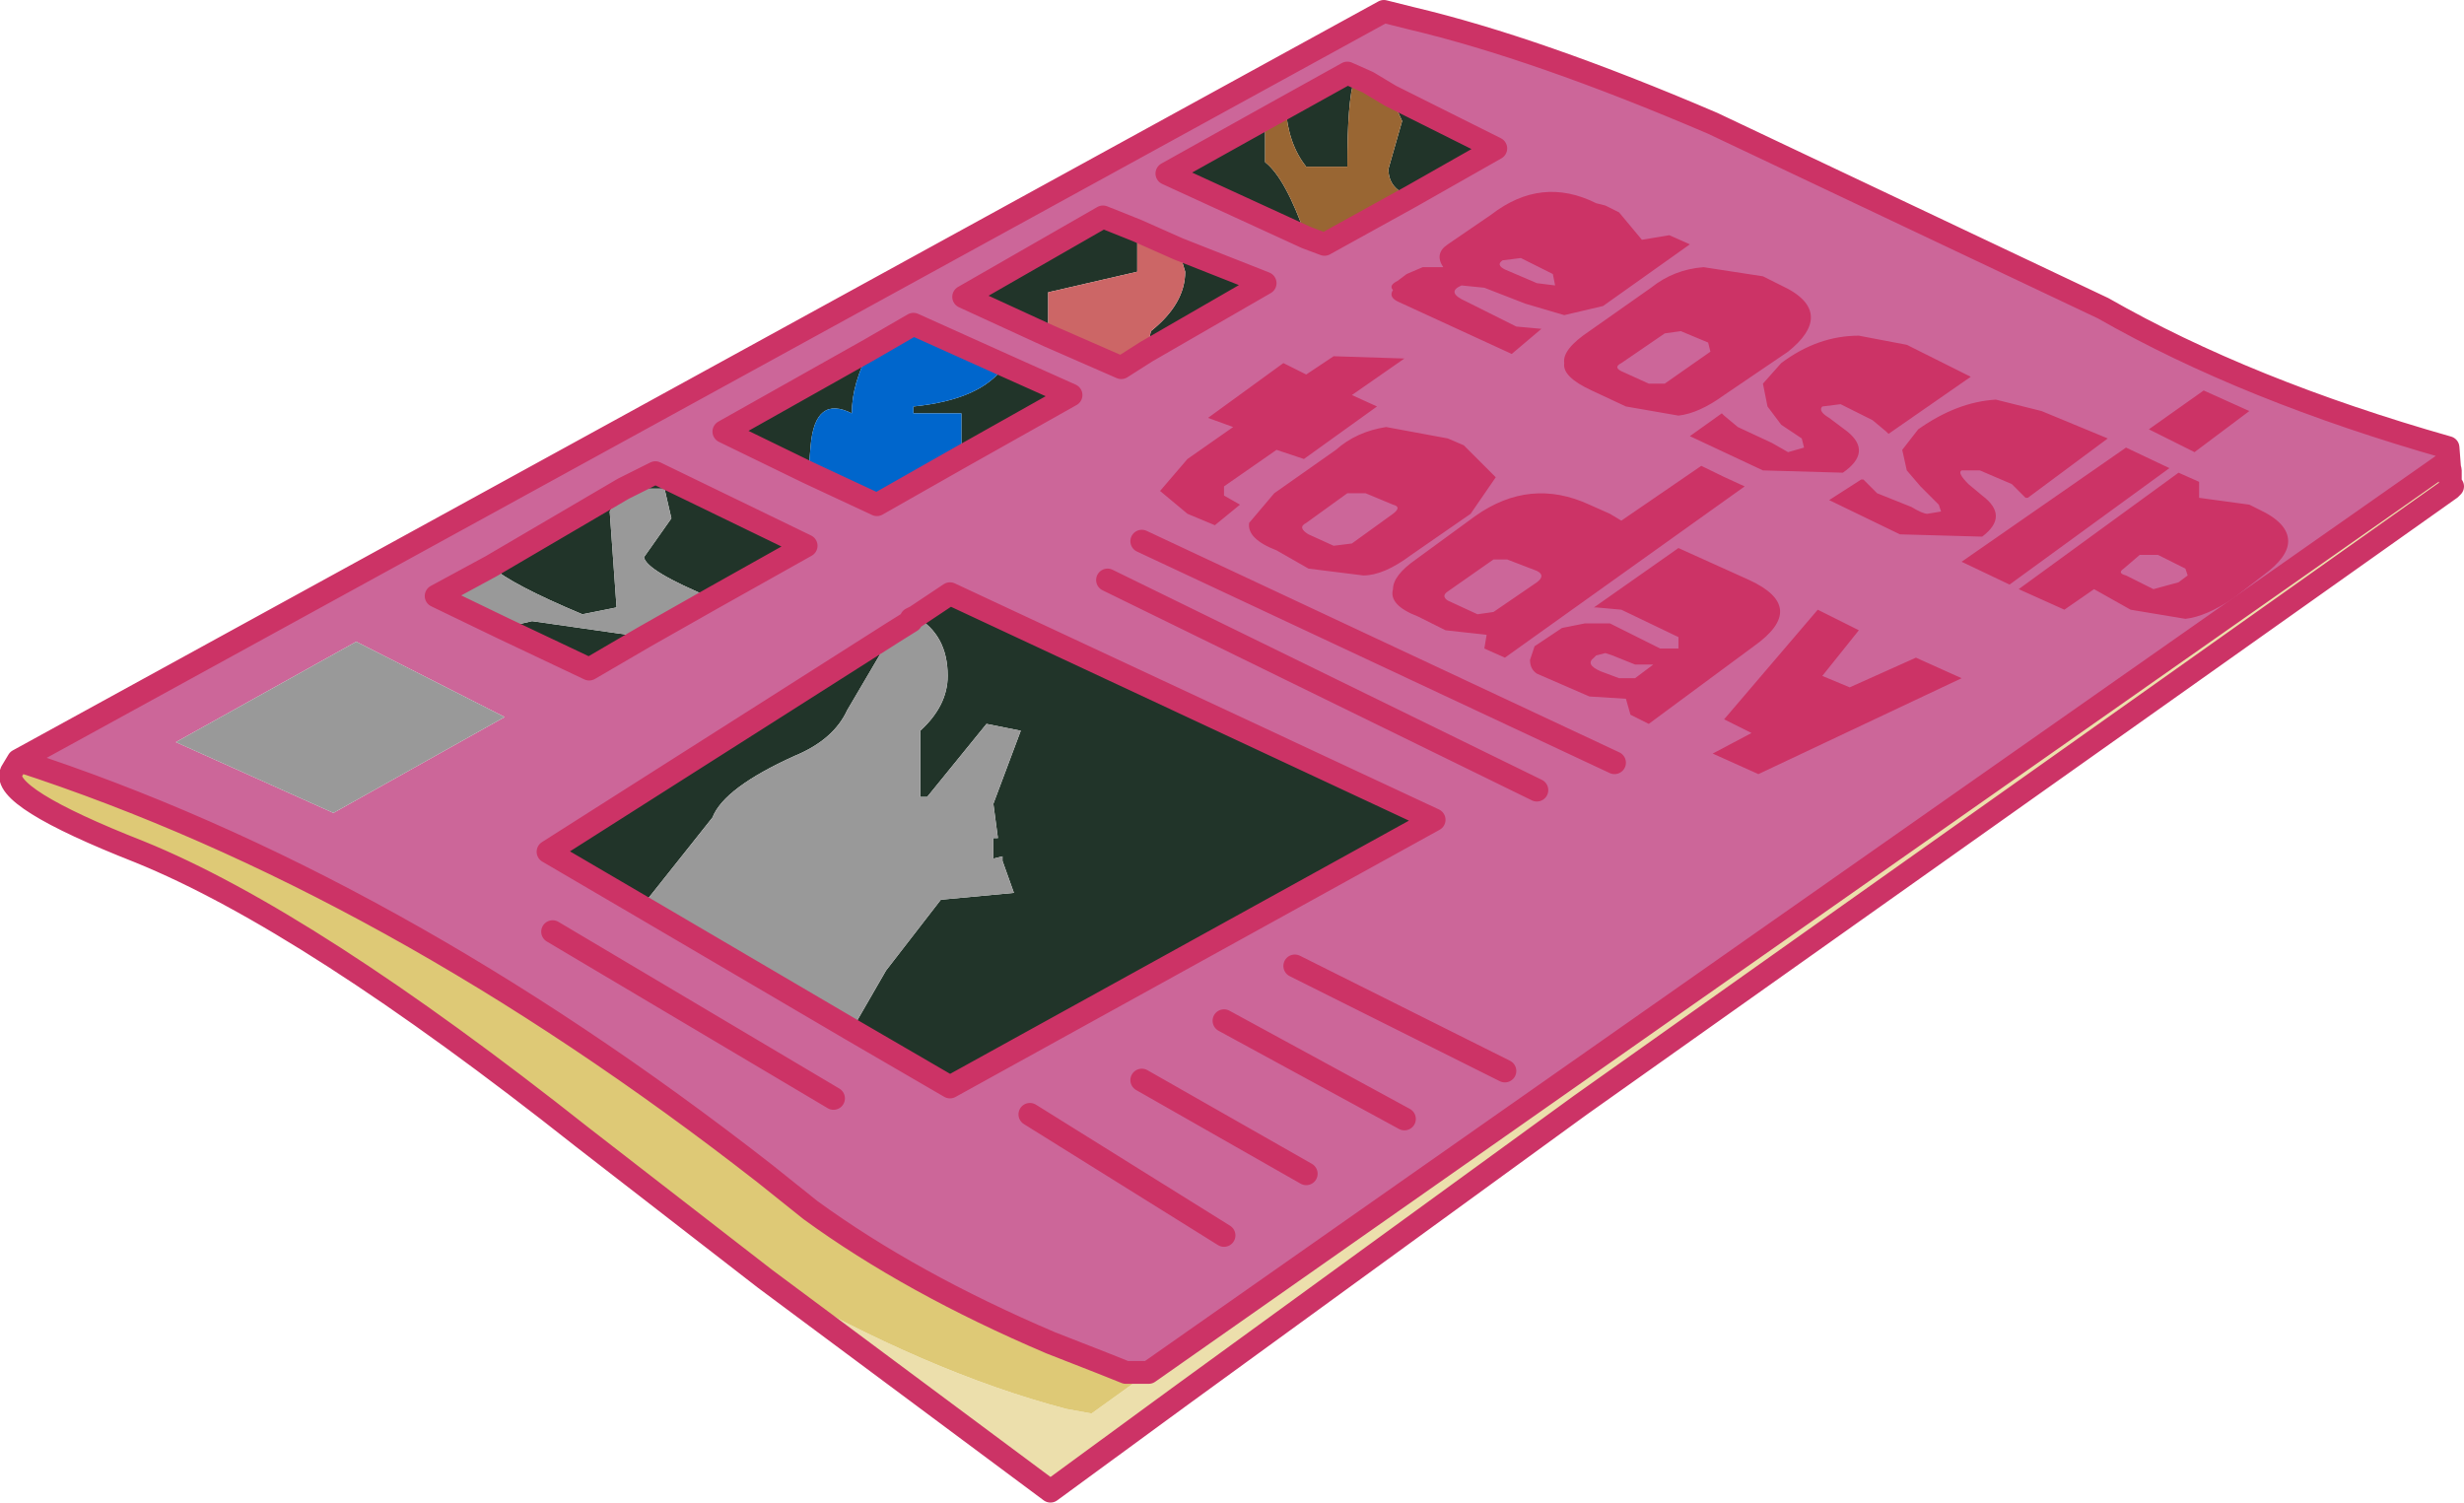 <?xml version="1.0" encoding="UTF-8" standalone="no"?>
<svg xmlns:xlink="http://www.w3.org/1999/xlink" height="32.9px" width="53.95px" xmlns="http://www.w3.org/2000/svg">
  <g transform="matrix(1.0, 0.0, 0.0, 1.0, 27.05, 16.45)">
    <use height="32.9" transform="matrix(1.0, 0.0, 0.0, 1.0, -27.05, -16.45)" width="53.95" xlink:href="#shape0"/>
  </g>
  <defs>
    <g id="shape0" transform="matrix(1.0, 0.0, 0.0, 1.0, 27.05, 16.45)">
      <path d="M-26.65 0.2 L3.25 -16.2 3.85 -16.05 Q6.6 -15.4 10.45 -13.75 L19.0 -9.7 Q22.15 -7.9 26.55 -6.65 L26.6 -6.0 26.6 -6.15 26.55 -6.35 -1.9 13.6 -2.4 13.6 -2.9 13.4 -4.05 12.95 Q-7.1 11.65 -9.3 10.05 L-10.3 9.25 Q-18.5 2.85 -26.65 0.2 M1.55 -11.25 L1.95 -11.1 3.85 -12.15 5.7 -13.2 3.4 -14.35 2.9 -14.65 2.45 -14.85 1.1 -14.1 0.65 -13.85 -1.5 -12.65 1.55 -11.25 M5.9 7.0 L1.3 4.7 5.9 7.0 M-16.0 -0.75 L-19.25 -2.4 -23.2 -0.2 -19.75 1.35 -16.0 -0.75 M-16.05 -2.7 L-14.15 -1.8 -12.95 -2.5 -11.45 -3.35 -9.4 -4.5 -12.7 -6.1 -13.4 -5.75 -16.3 -4.05 -17.5 -3.4 -16.05 -2.7 M-1.25 -11.0 L-2.15 -11.4 -2.9 -11.7 -5.95 -9.95 -4.1 -9.1 -2.5 -8.4 -1.95 -8.75 0.65 -10.25 -1.25 -11.0 M-9.35 -6.1 L-7.85 -5.4 -6.0 -6.45 -3.6 -7.8 -5.05 -8.45 -7.05 -9.35 -8.0 -8.8 -11.2 -7.0 -9.35 -6.1 M-7.5 -2.6 L-15.05 2.2 -13.0 3.4 -8.4 6.1 -6.25 7.35 4.35 1.5 -6.25 -3.45 -7.0 -2.95 -7.1 -2.9 -7.1 -2.85 -7.5 -2.6 M-0.25 10.6 L-4.5 7.95 -0.25 10.6 M1.55 9.25 L-2.05 7.2 1.55 9.25 M3.7 8.05 L-0.25 5.9 3.7 8.05 M6.6 0.85 L-2.8 -3.75 6.6 0.85 M8.3 0.25 L-2.05 -4.6 8.3 0.25 M-8.8 7.6 L-14.95 3.95 -8.8 7.6" fill="#cc6699" fill-rule="evenodd" stroke="none"/>
      <path d="M0.65 -13.85 L0.65 -12.9 Q1.1 -12.55 1.55 -11.25 L-1.5 -12.65 0.65 -13.85 M3.85 -12.15 Q3.35 -12.3 3.35 -12.75 L3.65 -13.8 3.4 -14.35 5.7 -13.2 3.85 -12.15 M2.9 -14.65 L2.6 -14.7 Q2.45 -14.25 2.45 -12.8 L1.55 -12.8 Q1.15 -13.3 1.1 -14.1 L2.45 -14.85 2.9 -14.65 M-16.05 -2.7 L-15.4 -2.85 -12.95 -2.5 -14.15 -1.8 -16.05 -2.7 M-11.45 -3.35 Q-12.9 -3.95 -12.95 -4.25 L-12.35 -5.1 -12.5 -5.75 -13.4 -5.75 -13.7 -5.25 -13.55 -3.15 -14.3 -3.0 Q-15.85 -3.65 -16.3 -4.05 L-13.4 -5.75 -12.7 -6.1 -9.4 -4.5 -11.45 -3.35 M-1.95 -8.75 L-1.85 -9.2 Q-1.1 -9.8 -1.1 -10.5 L-1.25 -11.0 0.65 -10.25 -1.95 -8.75 M-2.15 -11.4 L-2.15 -10.5 -4.1 -10.05 -4.1 -9.1 -5.95 -9.95 -2.9 -11.7 -2.15 -11.4 M-8.0 -8.8 Q-8.4 -8.05 -8.4 -7.4 -9.2 -7.8 -9.3 -6.7 L-9.35 -6.1 -11.2 -7.0 -8.0 -8.8 M-6.0 -6.45 L-6.0 -7.4 -7.05 -7.4 -7.05 -7.55 Q-5.55 -7.7 -5.05 -8.45 L-3.6 -7.8 -6.0 -6.45 M-7.5 -2.6 L-8.5 -0.9 Q-8.8 -0.25 -9.65 0.1 -11.2 0.8 -11.45 1.45 L-13.0 3.4 -15.05 2.2 -7.5 -2.6 M-8.4 6.1 L-7.65 4.8 -6.45 3.25 -4.85 3.1 -5.1 2.4 -5.1 2.3 -5.3 2.35 -5.3 1.9 -5.2 1.9 -5.3 1.15 -4.7 -0.45 -5.45 -0.6 -6.75 1.0 -6.9 1.0 -6.9 -0.45 Q-6.3 -1.0 -6.3 -1.65 -6.3 -2.55 -7.0 -2.95 L-6.25 -3.45 4.35 1.5 -6.25 7.35 -8.4 6.1" fill="#213429" fill-rule="evenodd" stroke="none"/>
      <path d="M1.55 -11.25 Q1.1 -12.55 0.65 -12.9 L0.65 -13.85 1.1 -14.1 Q1.15 -13.3 1.55 -12.8 L2.45 -12.8 Q2.45 -14.25 2.6 -14.7 L2.9 -14.65 3.4 -14.35 3.65 -13.8 3.35 -12.75 Q3.35 -12.3 3.85 -12.15 L1.95 -11.1 1.55 -11.25" fill="#996633" fill-rule="evenodd" stroke="none"/>
      <path d="M26.6 -6.0 L26.85 -5.9 26.65 -5.8 26.6 -5.75 7.55 7.75 -1.7 14.2 -1.25 14.15 -4.05 16.2 -10.3 11.55 Q-6.75 13.6 -3.7 14.4 L-3.15 14.5 -1.9 13.6 26.55 -6.35 26.6 -6.15 26.6 -6.0 26.6 -5.75 26.6 -6.0" fill="#ecdfac" fill-rule="evenodd" stroke="none"/>
      <path d="M-16.0 -0.75 L-19.75 1.35 -23.2 -0.2 -19.25 -2.4 -16.0 -0.75 M-12.95 -2.5 L-15.4 -2.85 -16.05 -2.7 -17.5 -3.4 -16.3 -4.05 Q-15.85 -3.65 -14.3 -3.0 L-13.55 -3.15 -13.7 -5.25 -13.4 -5.75 -12.5 -5.75 -12.35 -5.1 -12.95 -4.25 Q-12.9 -3.95 -11.45 -3.35 L-12.95 -2.5 M-13.0 3.4 L-11.45 1.45 Q-11.2 0.8 -9.65 0.1 -8.8 -0.25 -8.5 -0.9 L-7.5 -2.6 -7.1 -2.85 -7.1 -2.9 -7.0 -2.95 Q-6.3 -2.55 -6.3 -1.65 -6.3 -1.0 -6.9 -0.45 L-6.9 1.0 -6.75 1.0 -5.45 -0.6 -4.7 -0.45 -5.3 1.15 -5.2 1.9 -5.3 1.9 -5.3 2.35 -5.1 2.3 -5.1 2.4 -4.85 3.1 -6.45 3.25 -7.65 4.8 -8.4 6.1 -13.0 3.4" fill="#999999" fill-rule="evenodd" stroke="none"/>
      <path d="M-1.25 -11.0 L-1.1 -10.5 Q-1.1 -9.8 -1.85 -9.2 L-1.95 -8.75 -2.5 -8.4 -4.1 -9.1 -4.1 -10.05 -2.15 -10.5 -2.15 -11.4 -1.25 -11.0" fill="#cc6666" fill-rule="evenodd" stroke="none"/>
      <path d="M-9.35 -6.1 L-9.3 -6.7 Q-9.2 -7.8 -8.4 -7.4 -8.4 -8.05 -8.0 -8.8 L-7.05 -9.35 -5.05 -8.45 Q-5.55 -7.7 -7.05 -7.55 L-7.05 -7.4 -6.0 -7.4 -6.0 -6.45 -7.85 -5.4 -9.35 -6.1" fill="#0066cc" fill-rule="evenodd" stroke="none"/>
      <path d="M-10.3 11.55 L-14.3 8.45 Q-20.3 3.7 -24.0 2.2 -27.05 1.0 -26.8 0.45 L-26.65 0.2 Q-18.5 2.85 -10.3 9.25 L-9.3 10.05 Q-7.1 11.65 -4.05 12.95 L-2.9 13.4 -2.4 13.6 -1.9 13.6 -3.15 14.5 -3.7 14.4 Q-6.75 13.6 -10.3 11.55" fill="#dec976" fill-rule="evenodd" stroke="none"/>
      <path d="M-26.65 0.2 L3.25 -16.2 3.85 -16.05 Q6.6 -15.4 10.45 -13.75 L19.0 -9.7 Q22.15 -7.9 26.55 -6.65 L26.6 -6.0 26.6 -5.75 7.55 7.75 -1.25 14.15 -4.05 16.2 -10.3 11.55 -14.3 8.45 Q-20.3 3.7 -24.0 2.2 -27.05 1.0 -26.8 0.45 L-26.65 0.2 Q-18.5 2.85 -10.3 9.25 L-9.3 10.05 Q-7.1 11.65 -4.05 12.95 L-2.9 13.4 -2.4 13.6 -1.9 13.6 26.55 -6.35 26.6 -6.15 26.6 -6.0 M26.65 -5.8 L26.6 -5.75 M1.55 -11.25 L1.95 -11.1 3.85 -12.15 M3.4 -14.35 L2.9 -14.65 M1.1 -14.1 L0.65 -13.85 -1.5 -12.65 1.55 -11.25 M1.1 -14.1 L2.45 -14.85 2.9 -14.65 M3.4 -14.35 L5.7 -13.2 3.85 -12.15 M1.3 4.7 L5.9 7.0 M-16.05 -2.7 L-14.15 -1.8 -12.95 -2.5 -11.45 -3.35 M-16.3 -4.05 L-17.5 -3.4 -16.05 -2.7 M-16.3 -4.05 L-13.4 -5.75 -12.7 -6.1 -9.4 -4.5 -11.45 -3.35 M-1.25 -11.0 L-2.15 -11.4 -2.9 -11.7 -5.95 -9.95 -4.1 -9.1 -2.5 -8.4 -1.95 -8.75 0.65 -10.25 -1.25 -11.0 M-9.35 -6.1 L-7.85 -5.4 -6.0 -6.45 M-5.05 -8.45 L-7.05 -9.35 -8.0 -8.8 -11.2 -7.0 -9.35 -6.1 M-7.5 -2.6 L-15.05 2.2 -13.0 3.4 -8.4 6.1 M-7.0 -2.95 L-7.1 -2.9 -7.1 -2.85 -7.5 -2.6 M-7.0 -2.95 L-6.25 -3.45 4.35 1.5 -6.25 7.35 -8.4 6.1 M-5.05 -8.45 L-3.6 -7.8 -6.0 -6.45 M-4.5 7.95 L-0.25 10.6 M-14.95 3.95 L-8.8 7.6 M-2.05 -4.6 L8.3 0.25 M-2.8 -3.75 L6.6 0.85 M-0.25 5.9 L3.7 8.05 M-2.05 7.2 L1.55 9.25" fill="none" stroke="#cc3366" stroke-linecap="round" stroke-linejoin="round" stroke-width="0.5"/>
      <path d="M8.4 -11.8 L8.9 -11.2 9.5 -11.3 9.95 -11.1 8.05 -9.75 7.2 -9.55 6.35 -9.8 5.45 -10.15 4.95 -10.2 Q4.6 -10.05 5.05 -9.85 L6.15 -9.3 6.7 -9.25 6.05 -8.7 3.55 -9.85 Q3.35 -9.95 3.45 -10.1 3.35 -10.2 3.55 -10.3 L3.75 -10.45 4.1 -10.6 4.55 -10.6 Q4.35 -10.9 4.65 -11.1 L5.6 -11.75 Q6.7 -12.6 7.9 -12.0 L8.1 -11.95 8.3 -11.85 8.4 -11.8 M6.25 -10.8 L5.85 -10.75 Q5.7 -10.65 5.9 -10.55 L6.6 -10.25 7.0 -10.2 6.95 -10.45 6.25 -10.8 M9.4 -8.05 L10.4 -8.75 10.35 -8.95 9.75 -9.2 9.4 -9.15 8.45 -8.5 Q8.25 -8.4 8.5 -8.3 L9.05 -8.05 9.4 -8.05 M8.55 -7.55 L7.8 -7.9 Q7.15 -8.2 7.2 -8.5 7.15 -8.8 7.75 -9.2 L9.1 -10.15 Q9.6 -10.55 10.25 -10.6 L11.55 -10.4 11.95 -10.2 Q12.6 -9.9 12.6 -9.5 12.6 -9.15 12.1 -8.75 L10.7 -7.8 Q10.15 -7.4 9.7 -7.35 L8.55 -7.55 M1.55 -8.25 L2.15 -8.65 3.7 -8.6 2.55 -7.8 3.1 -7.55 1.5 -6.4 0.9 -6.6 -0.25 -5.8 -0.25 -5.7 -0.25 -5.6 0.1 -5.4 -0.45 -4.95 -1.05 -5.2 -1.65 -5.7 -1.05 -6.4 -0.05 -7.1 -0.6 -7.3 1.05 -8.5 1.55 -8.25 M4.65 -6.85 L5.0 -6.7 5.7 -6.0 5.15 -5.2 3.85 -4.3 Q3.25 -3.85 2.8 -3.85 L1.6 -4.0 0.9 -4.4 Q0.25 -4.65 0.3 -5.0 L0.85 -5.65 2.2 -6.6 Q2.65 -7.0 3.3 -7.1 L4.65 -6.85 M2.85 -5.65 L2.45 -5.65 1.55 -5.0 Q1.35 -4.9 1.6 -4.75 L2.15 -4.5 2.55 -4.55 3.45 -5.2 Q3.65 -5.35 3.45 -5.4 L2.85 -5.65 M3.95 -4.2 L5.25 -5.15 Q6.45 -6.0 7.75 -5.4 L8.2 -5.2 8.45 -5.05 10.2 -6.25 Q10.7 -6.0 11.15 -5.8 L5.9 -2.05 5.45 -2.25 5.5 -2.55 4.6 -2.65 4.0 -2.95 Q3.35 -3.2 3.45 -3.55 3.45 -3.85 3.95 -4.2 M4.65 -3.3 L5.3 -3.0 5.65 -3.05 6.6 -3.7 Q6.8 -3.85 6.6 -3.95 L5.95 -4.2 5.65 -4.2 4.65 -3.5 Q4.5 -3.4 4.65 -3.3 M7.85 -3.15 L9.7 -4.45 11.25 -3.75 Q12.55 -3.15 11.35 -2.3 L9.05 -0.6 8.65 -0.8 8.55 -1.15 7.75 -1.2 6.6 -1.7 Q6.45 -1.8 6.45 -2.0 L6.55 -2.3 7.15 -2.7 7.65 -2.8 8.2 -2.8 9.3 -2.25 9.7 -2.25 9.7 -2.5 8.45 -3.1 7.9 -3.15 7.85 -3.15 M8.0 -1.75 L8.4 -1.6 8.75 -1.6 9.15 -1.9 8.75 -1.9 8.25 -2.1 8.1 -2.15 7.9 -2.1 7.85 -2.05 Q7.65 -1.9 8.0 -1.75 M17.65 -7.45 L19.1 -6.85 17.35 -5.55 17.3 -5.55 17.0 -5.85 16.3 -6.15 15.9 -6.15 Q15.8 -6.1 16.05 -5.85 L16.35 -5.6 Q16.95 -5.15 16.35 -4.7 L14.55 -4.75 13.0 -5.5 13.7 -5.95 13.75 -5.95 14.05 -5.65 14.8 -5.35 Q15.05 -5.2 15.15 -5.2 L15.45 -5.25 15.4 -5.4 15.0 -5.8 14.7 -6.15 14.6 -6.6 14.95 -7.05 Q15.8 -7.65 16.65 -7.7 L17.65 -7.45 M11.95 -8.5 Q12.75 -9.1 13.65 -9.1 L14.7 -8.9 16.1 -8.2 14.3 -6.95 14.25 -7.0 13.95 -7.25 13.25 -7.6 12.85 -7.55 Q12.75 -7.45 13.0 -7.3 L13.4 -7.0 Q13.95 -6.55 13.3 -6.1 L11.55 -6.15 9.95 -6.9 10.65 -7.4 10.7 -7.35 11.0 -7.1 11.75 -6.75 12.1 -6.55 12.45 -6.65 12.4 -6.85 11.95 -7.15 11.65 -7.55 11.55 -8.05 11.95 -8.5 M10.7 -0.7 L12.75 -3.1 13.65 -2.65 12.85 -1.65 13.45 -1.4 14.9 -2.05 15.9 -1.6 11.45 0.5 10.45 0.05 11.3 -0.4 10.7 -0.7 M19.8 -4.3 L19.45 -4.0 Q19.3 -3.9 19.5 -3.85 L20.1 -3.55 20.65 -3.7 20.85 -3.85 20.8 -4.0 20.2 -4.3 19.8 -4.3 M18.15 -3.1 L17.15 -3.55 20.65 -6.1 21.1 -5.9 21.1 -5.55 22.2 -5.4 22.4 -5.3 Q23.05 -5.0 23.05 -4.6 23.05 -4.25 22.5 -3.85 L21.85 -3.35 Q21.25 -2.95 20.8 -2.9 L19.6 -3.1 18.8 -3.55 18.15 -3.1 M15.9 -4.15 L19.5 -6.65 20.45 -6.2 16.95 -3.65 15.9 -4.15 M21.0 -6.55 L20.0 -7.05 21.2 -7.9 22.2 -7.45 21.0 -6.55" fill="#cc3366" fill-rule="evenodd" stroke="none"/>
    </g>
  </defs>
</svg>
